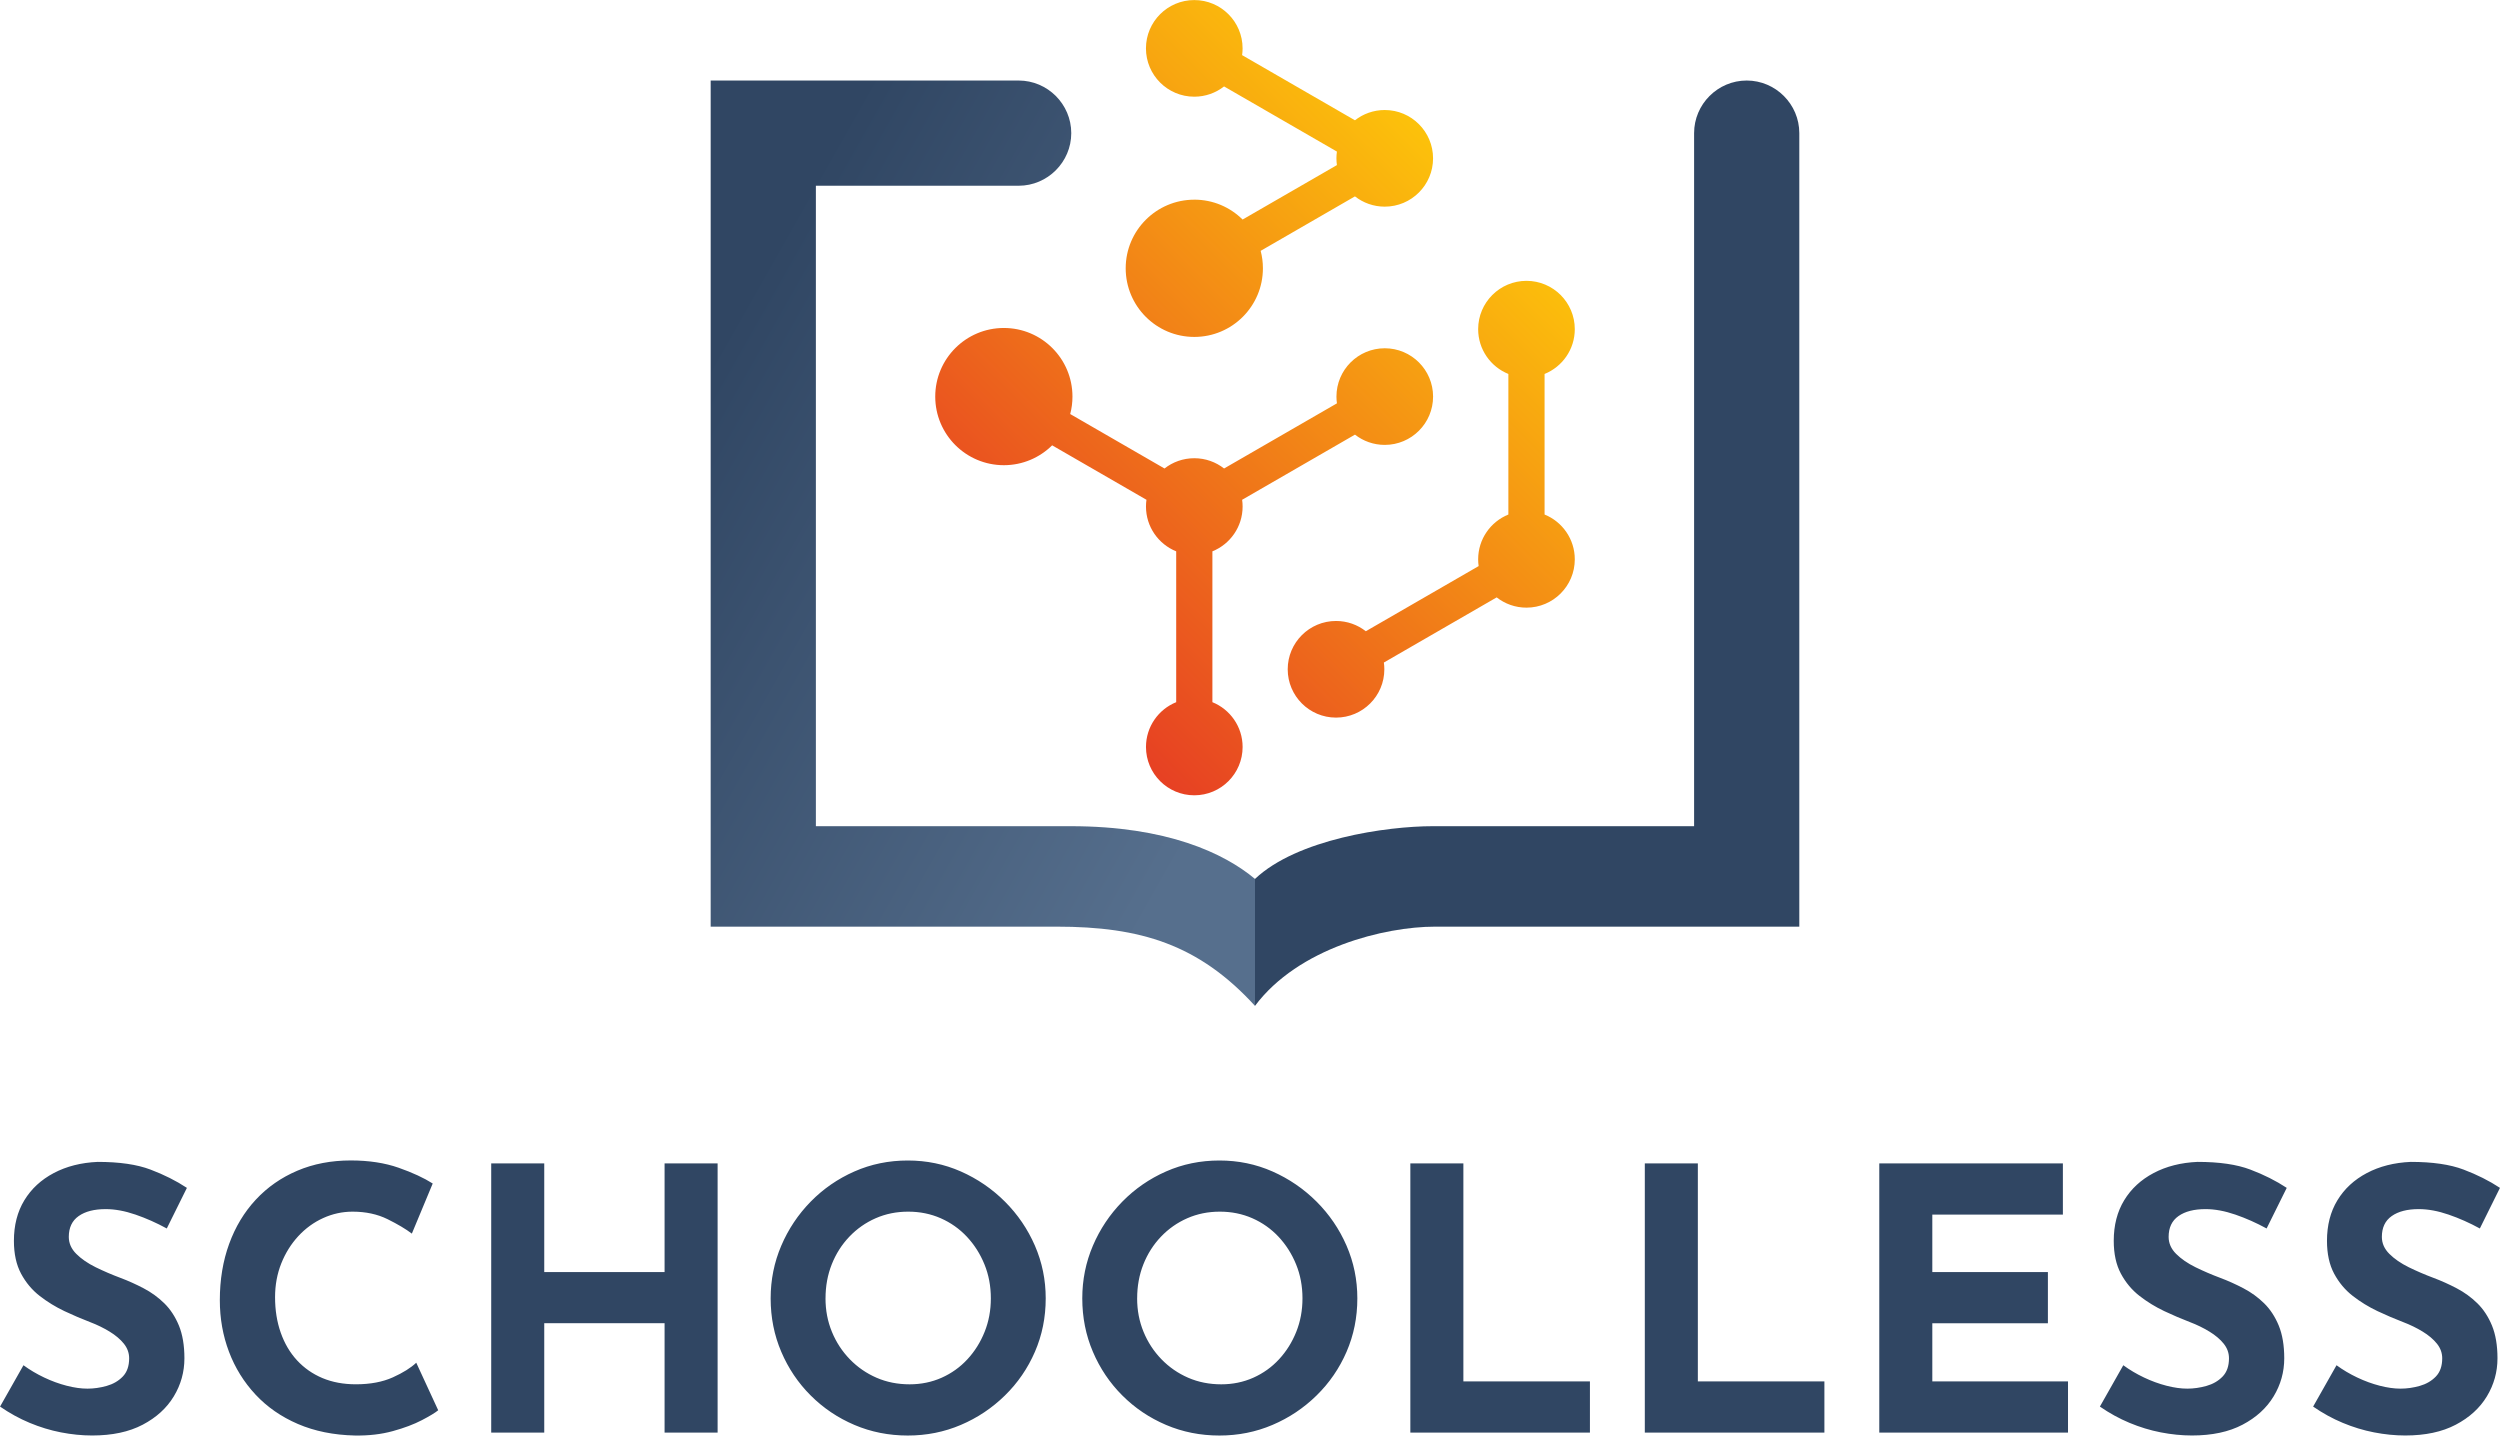 <?xml version="1.0" encoding="UTF-8"?>
<!DOCTYPE svg PUBLIC "-//W3C//DTD SVG 1.1//EN" "http://www.w3.org/Graphics/SVG/1.1/DTD/svg11.dtd">
<!-- Creator: CorelDRAW -->
<svg xmlns="http://www.w3.org/2000/svg" xml:space="preserve" width="42.011mm" height="24.124mm" version="1.1" style="shape-rendering:geometricPrecision; text-rendering:geometricPrecision; image-rendering:optimizeQuality; fill-rule:evenodd; clip-rule:evenodd"
viewBox="0 0 932.43 535.42"
 xmlns:xlink="http://www.w3.org/1999/xlink"
 xmlns:xodm="http://www.corel.com/coreldraw/odm/2003">
 <defs>
  <style type="text/css">
   <![CDATA[
    .fil0 {fill:#304663}
    .fil3 {fill:#304663;fill-rule:nonzero}
    .fil2 {fill:url(#id0)}
    .fil1 {fill:url(#id1)}
   ]]>
  </style>
  <linearGradient id="id0" gradientUnits="userSpaceOnUse" x1="562.81" y1="52.49" x2="373.34" y2="244.13">
   <stop offset="0" style="stop-opacity:1; stop-color:#FECC09"/>
   <stop offset="1" style="stop-opacity:1; stop-color:#E63C24"/>
  </linearGradient>
  <linearGradient id="id1" gradientUnits="userSpaceOnUse" x1="473.26" y1="262.95" x2="259.88" y2="142.23">
   <stop offset="0" style="stop-opacity:1; stop-color:#566F8D"/>
   <stop offset="1" style="stop-opacity:1; stop-color:#304663"/>
  </linearGradient>
 </defs>
 <g id="Layer_x0020_1">
  <g id="_2466010009440">
   <path class="fil0" d="M468.08 327.81c15.66,-14.82 48.94,-19.67 66.39,-19.67l97.38 0 0 -258.49c0,-10.79 8.83,-19.62 19.62,-19.62 10.79,0 19.62,8.83 19.62,19.62l0 295.96 -135.86 0c-18.74,0 -50.96,7.87 -67.16,29.55l-5.81 -41.33 5.81 -6.02z"/>
   <path class="fil1" d="M468.08 375.16c-20.99,-22.95 -42.7,-29.55 -73.92,-29.55l-129.1 0 0 -315.58 114.87 0c10.8,0 19.62,8.83 19.62,19.62 0,10.79 -8.84,19.62 -19.62,19.62l-75.63 0 0 238.87 95.02 0c35.85,0 57.18,10.01 68.76,19.67l0 47.35z"/>
   <path class="fil2" d="M452.19 205.63l0 56.26c6.61,2.67 11.27,9.15 11.27,16.71 0,9.95 -8.07,18.02 -18.02,18.02 -9.95,0 -18.02,-8.07 -18.02,-18.02 0,-7.56 4.66,-14.04 11.27,-16.71l0 -56.26c-6.61,-2.67 -11.27,-9.15 -11.27,-16.71 0,-0.86 0.06,-1.7 0.18,-2.52l-35.18 -20.31c-4.63,4.58 -10.99,7.41 -18.01,7.41 -14.13,0 -25.59,-11.46 -25.59,-25.59 0,-14.13 11.46,-25.59 25.59,-25.59 14.14,0 25.59,11.46 25.59,25.59 0,2.25 -0.29,4.43 -0.84,6.51l35.17 20.31c3.06,-2.4 6.92,-3.83 11.11,-3.83 4.19,0 8.05,1.43 11.11,3.83l42.09 -24.3c-0.12,-0.83 -0.18,-1.67 -0.18,-2.52 0,-9.95 8.07,-18.02 18.02,-18.02 9.95,0 18.02,8.07 18.02,18.02 0,9.95 -8.07,18.02 -18.02,18.02 -4.19,0 -8.05,-1.43 -11.11,-3.83l-42.09 24.3c0.12,0.83 0.18,1.66 0.18,2.52 0,7.57 -4.66,14.04 -11.27,16.71zm-6.75 -131.17c7.02,0 13.39,2.83 18.01,7.42l35.18 -20.31c-0.12,-0.82 -0.18,-1.67 -0.18,-2.52 0,-0.86 0.06,-1.7 0.18,-2.52l-42.09 -24.3c-3.06,2.4 -6.92,3.83 -11.11,3.83 -9.95,0 -18.02,-8.07 -18.02,-18.02 0,-9.95 8.07,-18.02 18.02,-18.02 9.95,0 18.02,8.07 18.02,18.02 0,0.86 -0.06,1.7 -0.18,2.52l42.09 24.3c3.06,-2.4 6.92,-3.83 11.11,-3.83 9.95,0 18.02,8.07 18.02,18.02 0,9.95 -8.07,18.02 -18.02,18.02 -4.19,0 -8.05,-1.43 -11.11,-3.83l-35.17 20.31c0.55,2.08 0.84,4.26 0.84,6.51 0,14.14 -11.46,25.6 -25.59,25.6 -14.14,0 -25.59,-11.46 -25.59,-25.6 0,-14.13 11.46,-25.59 25.59,-25.59zm52.86 157.14c4.19,0 8.05,1.43 11.11,3.83l42.08 -24.3c-0.12,-0.82 -0.18,-1.67 -0.18,-2.52 0,-7.57 4.66,-14.04 11.27,-16.71l0 -52.43c-6.61,-2.67 -11.27,-9.15 -11.27,-16.71 0,-9.95 8.07,-18.02 18.02,-18.02 9.95,0 18.02,8.07 18.02,18.02 0,7.57 -4.66,14.04 -11.27,16.71l0 52.43c6.61,2.67 11.27,9.15 11.27,16.71 0,9.95 -8.07,18.02 -18.02,18.02 -4.19,0 -8.05,-1.43 -11.11,-3.83l-42.08 24.3c0.12,0.82 0.18,1.67 0.18,2.52 0,9.95 -8.07,18.02 -18.02,18.02 -9.95,0 -18.02,-8.07 -18.02,-18.02 0,-9.95 8.07,-18.02 18.02,-18.02z"/>
   <path class="fil3" d="M62.21 458.19c-3.82,-2.09 -7.71,-3.82 -11.66,-5.18 -3.96,-1.36 -7.66,-2.05 -11.12,-2.05 -4.27,0 -7.64,0.86 -10.09,2.59 -2.46,1.73 -3.68,4.32 -3.68,7.77 0,2.37 0.93,4.48 2.8,6.34 1.86,1.86 4.27,3.52 7.23,4.98 2.96,1.45 6.03,2.77 9.21,3.96 2.91,1.09 5.8,2.39 8.66,3.89 2.87,1.5 5.43,3.36 7.71,5.59 2.27,2.23 4.09,5 5.46,8.32 1.36,3.32 2.05,7.39 2.05,12.21 0,5.09 -1.32,9.82 -3.96,14.19 -2.64,4.37 -6.5,7.89 -11.6,10.57 -5.09,2.68 -11.37,4.02 -18.83,4.02 -3.82,0 -7.71,-0.39 -11.66,-1.16 -3.96,-0.77 -7.84,-1.96 -11.66,-3.55 -3.82,-1.59 -7.5,-3.62 -11.05,-6.07l8.73 -15.42c2.36,1.73 4.93,3.25 7.71,4.57 2.77,1.32 5.57,2.34 8.39,3.07 2.82,0.73 5.41,1.09 7.77,1.09 2.36,0 4.75,-0.34 7.16,-1.02 2.41,-0.68 4.41,-1.84 6,-3.48 1.59,-1.64 2.39,-3.91 2.39,-6.82 0,-2 -0.66,-3.82 -1.98,-5.46 -1.32,-1.64 -3.09,-3.14 -5.32,-4.5 -2.23,-1.36 -4.66,-2.55 -7.3,-3.55 -3.09,-1.18 -6.27,-2.55 -9.55,-4.09 -3.27,-1.55 -6.34,-3.43 -9.21,-5.66 -2.87,-2.23 -5.18,-5 -6.96,-8.32 -1.77,-3.32 -2.66,-7.39 -2.66,-12.21 0,-5.82 1.29,-10.87 3.89,-15.14 2.59,-4.27 6.25,-7.66 10.98,-10.16 4.73,-2.5 10.19,-3.89 16.37,-4.16 8.09,0 14.67,0.95 19.71,2.87 5.05,1.91 9.57,4.18 13.57,6.82l-7.5 15.14zm101.22 67.8c-1.09,0.91 -3.12,2.14 -6.07,3.68 -2.96,1.55 -6.57,2.91 -10.85,4.09 -4.27,1.18 -9,1.73 -14.19,1.64 -7.91,-0.18 -14.98,-1.62 -21.21,-4.3 -6.23,-2.68 -11.51,-6.35 -15.82,-10.98 -4.32,-4.64 -7.62,-9.96 -9.89,-15.96 -2.27,-6 -3.41,-12.41 -3.41,-19.23 0,-7.64 1.16,-14.64 3.48,-21.01 2.32,-6.37 5.64,-11.87 9.96,-16.51 4.32,-4.64 9.48,-8.23 15.48,-10.78 6,-2.55 12.64,-3.82 19.92,-3.82 6.73,0 12.69,0.91 17.87,2.73 5.18,1.82 9.41,3.78 12.69,5.87l-7.78 18.69c-2.27,-1.73 -5.3,-3.52 -9.07,-5.39 -3.78,-1.86 -8.12,-2.8 -13.03,-2.8 -3.82,0 -7.48,0.8 -10.98,2.39 -3.5,1.59 -6.59,3.84 -9.28,6.75 -2.68,2.91 -4.8,6.3 -6.34,10.16 -1.54,3.87 -2.32,8.07 -2.32,12.62 0,4.82 0.71,9.23 2.12,13.23 1.41,4 3.43,7.44 6.07,10.3 2.64,2.86 5.8,5.07 9.48,6.62 3.68,1.54 7.84,2.32 12.48,2.32 5.37,0 9.96,-0.87 13.78,-2.59 3.82,-1.73 6.73,-3.55 8.73,-5.46l8.19 17.74zm104.22 -92.08l0 100.4 -19.78 0 0 -40.79 -44.88 0 0 40.79 -19.78 0 0 -100.4 19.78 0 0 40.52 44.88 0 0 -40.52 19.78 0zm19.78 50.34c0,-6.91 1.32,-13.46 3.96,-19.64 2.64,-6.18 6.3,-11.66 10.98,-16.44 4.68,-4.77 10.12,-8.53 16.3,-11.25 6.18,-2.73 12.82,-4.09 19.92,-4.09 7,0 13.6,1.36 19.78,4.09 6.18,2.73 11.66,6.48 16.44,11.25 4.77,4.77 8.5,10.25 11.19,16.44 2.68,6.19 4.02,12.73 4.02,19.64 0,7.1 -1.34,13.73 -4.02,19.92 -2.68,6.19 -6.41,11.62 -11.19,16.3 -4.78,4.69 -10.26,8.35 -16.44,10.98 -6.18,2.64 -12.78,3.96 -19.78,3.96 -7.1,0 -13.73,-1.32 -19.92,-3.96 -6.19,-2.64 -11.62,-6.3 -16.3,-10.98 -4.69,-4.68 -8.35,-10.12 -10.98,-16.3 -2.64,-6.18 -3.96,-12.82 -3.96,-19.92zm20.46 0c0,4.46 0.8,8.62 2.39,12.48 1.59,3.87 3.82,7.28 6.68,10.23 2.87,2.96 6.19,5.25 9.96,6.89 3.78,1.64 7.89,2.46 12.35,2.46 4.27,0 8.25,-0.82 11.94,-2.46 3.68,-1.64 6.89,-3.93 9.62,-6.89 2.73,-2.95 4.87,-6.37 6.41,-10.23 1.55,-3.86 2.32,-8.03 2.32,-12.48 0,-4.55 -0.79,-8.78 -2.39,-12.69 -1.59,-3.91 -3.78,-7.34 -6.55,-10.3 -2.77,-2.95 -6.02,-5.25 -9.75,-6.89 -3.73,-1.64 -7.77,-2.46 -12.14,-2.46 -4.37,0 -8.41,0.82 -12.14,2.46 -3.73,1.64 -7,3.93 -9.82,6.89 -2.82,2.96 -5,6.39 -6.55,10.3 -1.55,3.91 -2.32,8.14 -2.32,12.69zm95.77 0c0,-6.91 1.32,-13.46 3.96,-19.64 2.64,-6.18 6.3,-11.66 10.98,-16.44 4.68,-4.77 10.12,-8.53 16.3,-11.25 6.18,-2.73 12.82,-4.09 19.92,-4.09 7,0 13.6,1.36 19.78,4.09 6.18,2.73 11.66,6.48 16.44,11.25 4.77,4.77 8.5,10.25 11.19,16.44 2.68,6.19 4.02,12.73 4.02,19.64 0,7.1 -1.34,13.73 -4.02,19.92 -2.68,6.19 -6.41,11.62 -11.19,16.3 -4.78,4.69 -10.26,8.35 -16.44,10.98 -6.18,2.64 -12.78,3.96 -19.78,3.96 -7.1,0 -13.73,-1.32 -19.92,-3.96 -6.19,-2.64 -11.62,-6.3 -16.3,-10.98 -4.69,-4.68 -8.35,-10.12 -10.98,-16.3 -2.64,-6.18 -3.96,-12.82 -3.96,-19.92zm20.46 0c0,4.46 0.8,8.62 2.39,12.48 1.59,3.87 3.82,7.28 6.68,10.23 2.87,2.96 6.19,5.25 9.96,6.89 3.78,1.64 7.89,2.46 12.35,2.46 4.27,0 8.25,-0.82 11.94,-2.46 3.68,-1.64 6.89,-3.93 9.62,-6.89 2.73,-2.95 4.87,-6.37 6.41,-10.23 1.55,-3.86 2.32,-8.03 2.32,-12.48 0,-4.55 -0.79,-8.78 -2.39,-12.69 -1.59,-3.91 -3.78,-7.34 -6.55,-10.3 -2.77,-2.95 -6.02,-5.25 -9.75,-6.89 -3.73,-1.64 -7.77,-2.46 -12.14,-2.46 -4.37,0 -8.41,0.82 -12.14,2.46 -3.73,1.64 -7,3.93 -9.82,6.89 -2.82,2.96 -5,6.39 -6.55,10.3 -1.55,3.91 -2.32,8.14 -2.32,12.69zm101.9 -50.34l19.78 0 0 81.31 47.2 0 0 19.1 -66.98 0 0 -100.4zm87.45 0l19.78 0 0 81.31 47.2 0 0 19.1 -66.98 0 0 -100.4zm87.45 0l68.48 0 0 19.1 -48.7 0 0 21.42 43.11 0 0 19.1 -43.11 0 0 21.69 50.61 0 0 19.1 -70.39 0 0 -100.4zm144.47 24.28c-3.82,-2.09 -7.71,-3.82 -11.66,-5.18 -3.96,-1.36 -7.66,-2.05 -11.12,-2.05 -4.27,0 -7.64,0.86 -10.09,2.59 -2.46,1.73 -3.68,4.32 -3.68,7.77 0,2.37 0.93,4.48 2.8,6.34 1.86,1.86 4.27,3.52 7.23,4.98 2.96,1.45 6.03,2.77 9.21,3.96 2.91,1.09 5.8,2.39 8.66,3.89 2.87,1.5 5.43,3.36 7.71,5.59 2.27,2.23 4.09,5 5.46,8.32 1.36,3.32 2.05,7.39 2.05,12.21 0,5.09 -1.32,9.82 -3.96,14.19 -2.64,4.37 -6.5,7.89 -11.6,10.57 -5.09,2.68 -11.37,4.02 -18.83,4.02 -3.82,0 -7.71,-0.39 -11.66,-1.16 -3.96,-0.77 -7.84,-1.96 -11.66,-3.55 -3.82,-1.59 -7.5,-3.62 -11.05,-6.07l8.73 -15.42c2.36,1.73 4.93,3.25 7.71,4.57 2.77,1.32 5.57,2.34 8.39,3.07 2.82,0.73 5.41,1.09 7.77,1.09 2.36,0 4.75,-0.34 7.16,-1.02 2.41,-0.68 4.41,-1.84 6,-3.48 1.59,-1.64 2.39,-3.91 2.39,-6.82 0,-2 -0.66,-3.82 -1.98,-5.46 -1.32,-1.64 -3.09,-3.14 -5.32,-4.5 -2.23,-1.36 -4.66,-2.55 -7.3,-3.55 -3.09,-1.18 -6.27,-2.55 -9.55,-4.09 -3.27,-1.55 -6.34,-3.43 -9.21,-5.66 -2.87,-2.23 -5.18,-5 -6.96,-8.32 -1.77,-3.32 -2.66,-7.39 -2.66,-12.21 0,-5.82 1.29,-10.87 3.89,-15.14 2.59,-4.27 6.25,-7.66 10.98,-10.16 4.73,-2.5 10.19,-3.89 16.37,-4.16 8.09,0 14.67,0.95 19.71,2.87 5.05,1.91 9.57,4.18 13.57,6.82l-7.5 15.14zm79.53 0c-3.82,-2.09 -7.71,-3.82 -11.66,-5.18 -3.96,-1.36 -7.66,-2.05 -11.12,-2.05 -4.27,0 -7.64,0.86 -10.09,2.59 -2.46,1.73 -3.68,4.32 -3.68,7.77 0,2.37 0.93,4.48 2.8,6.34 1.86,1.86 4.27,3.52 7.23,4.98 2.96,1.45 6.03,2.77 9.21,3.96 2.91,1.09 5.8,2.39 8.66,3.89 2.87,1.5 5.43,3.36 7.71,5.59 2.27,2.23 4.09,5 5.46,8.32 1.36,3.32 2.05,7.39 2.05,12.21 0,5.09 -1.32,9.82 -3.96,14.19 -2.64,4.37 -6.5,7.89 -11.6,10.57 -5.09,2.68 -11.37,4.02 -18.83,4.02 -3.82,0 -7.71,-0.39 -11.66,-1.16 -3.96,-0.77 -7.84,-1.96 -11.66,-3.55 -3.82,-1.59 -7.5,-3.62 -11.05,-6.07l8.73 -15.42c2.36,1.73 4.93,3.25 7.71,4.57 2.77,1.32 5.57,2.34 8.39,3.07 2.82,0.73 5.41,1.09 7.77,1.09 2.36,0 4.75,-0.34 7.16,-1.02 2.41,-0.68 4.41,-1.84 6,-3.48 1.59,-1.64 2.39,-3.91 2.39,-6.82 0,-2 -0.66,-3.82 -1.98,-5.46 -1.32,-1.64 -3.09,-3.14 -5.32,-4.5 -2.23,-1.36 -4.66,-2.55 -7.3,-3.55 -3.09,-1.18 -6.27,-2.55 -9.55,-4.09 -3.27,-1.55 -6.34,-3.43 -9.21,-5.66 -2.87,-2.23 -5.18,-5 -6.96,-8.32 -1.77,-3.32 -2.66,-7.39 -2.66,-12.21 0,-5.82 1.29,-10.87 3.89,-15.14 2.59,-4.27 6.25,-7.66 10.98,-10.16 4.73,-2.5 10.19,-3.89 16.37,-4.16 8.09,0 14.67,0.95 19.71,2.87 5.05,1.91 9.57,4.18 13.57,6.82l-7.5 15.14z"/>
  </g>
 </g>
</svg>
